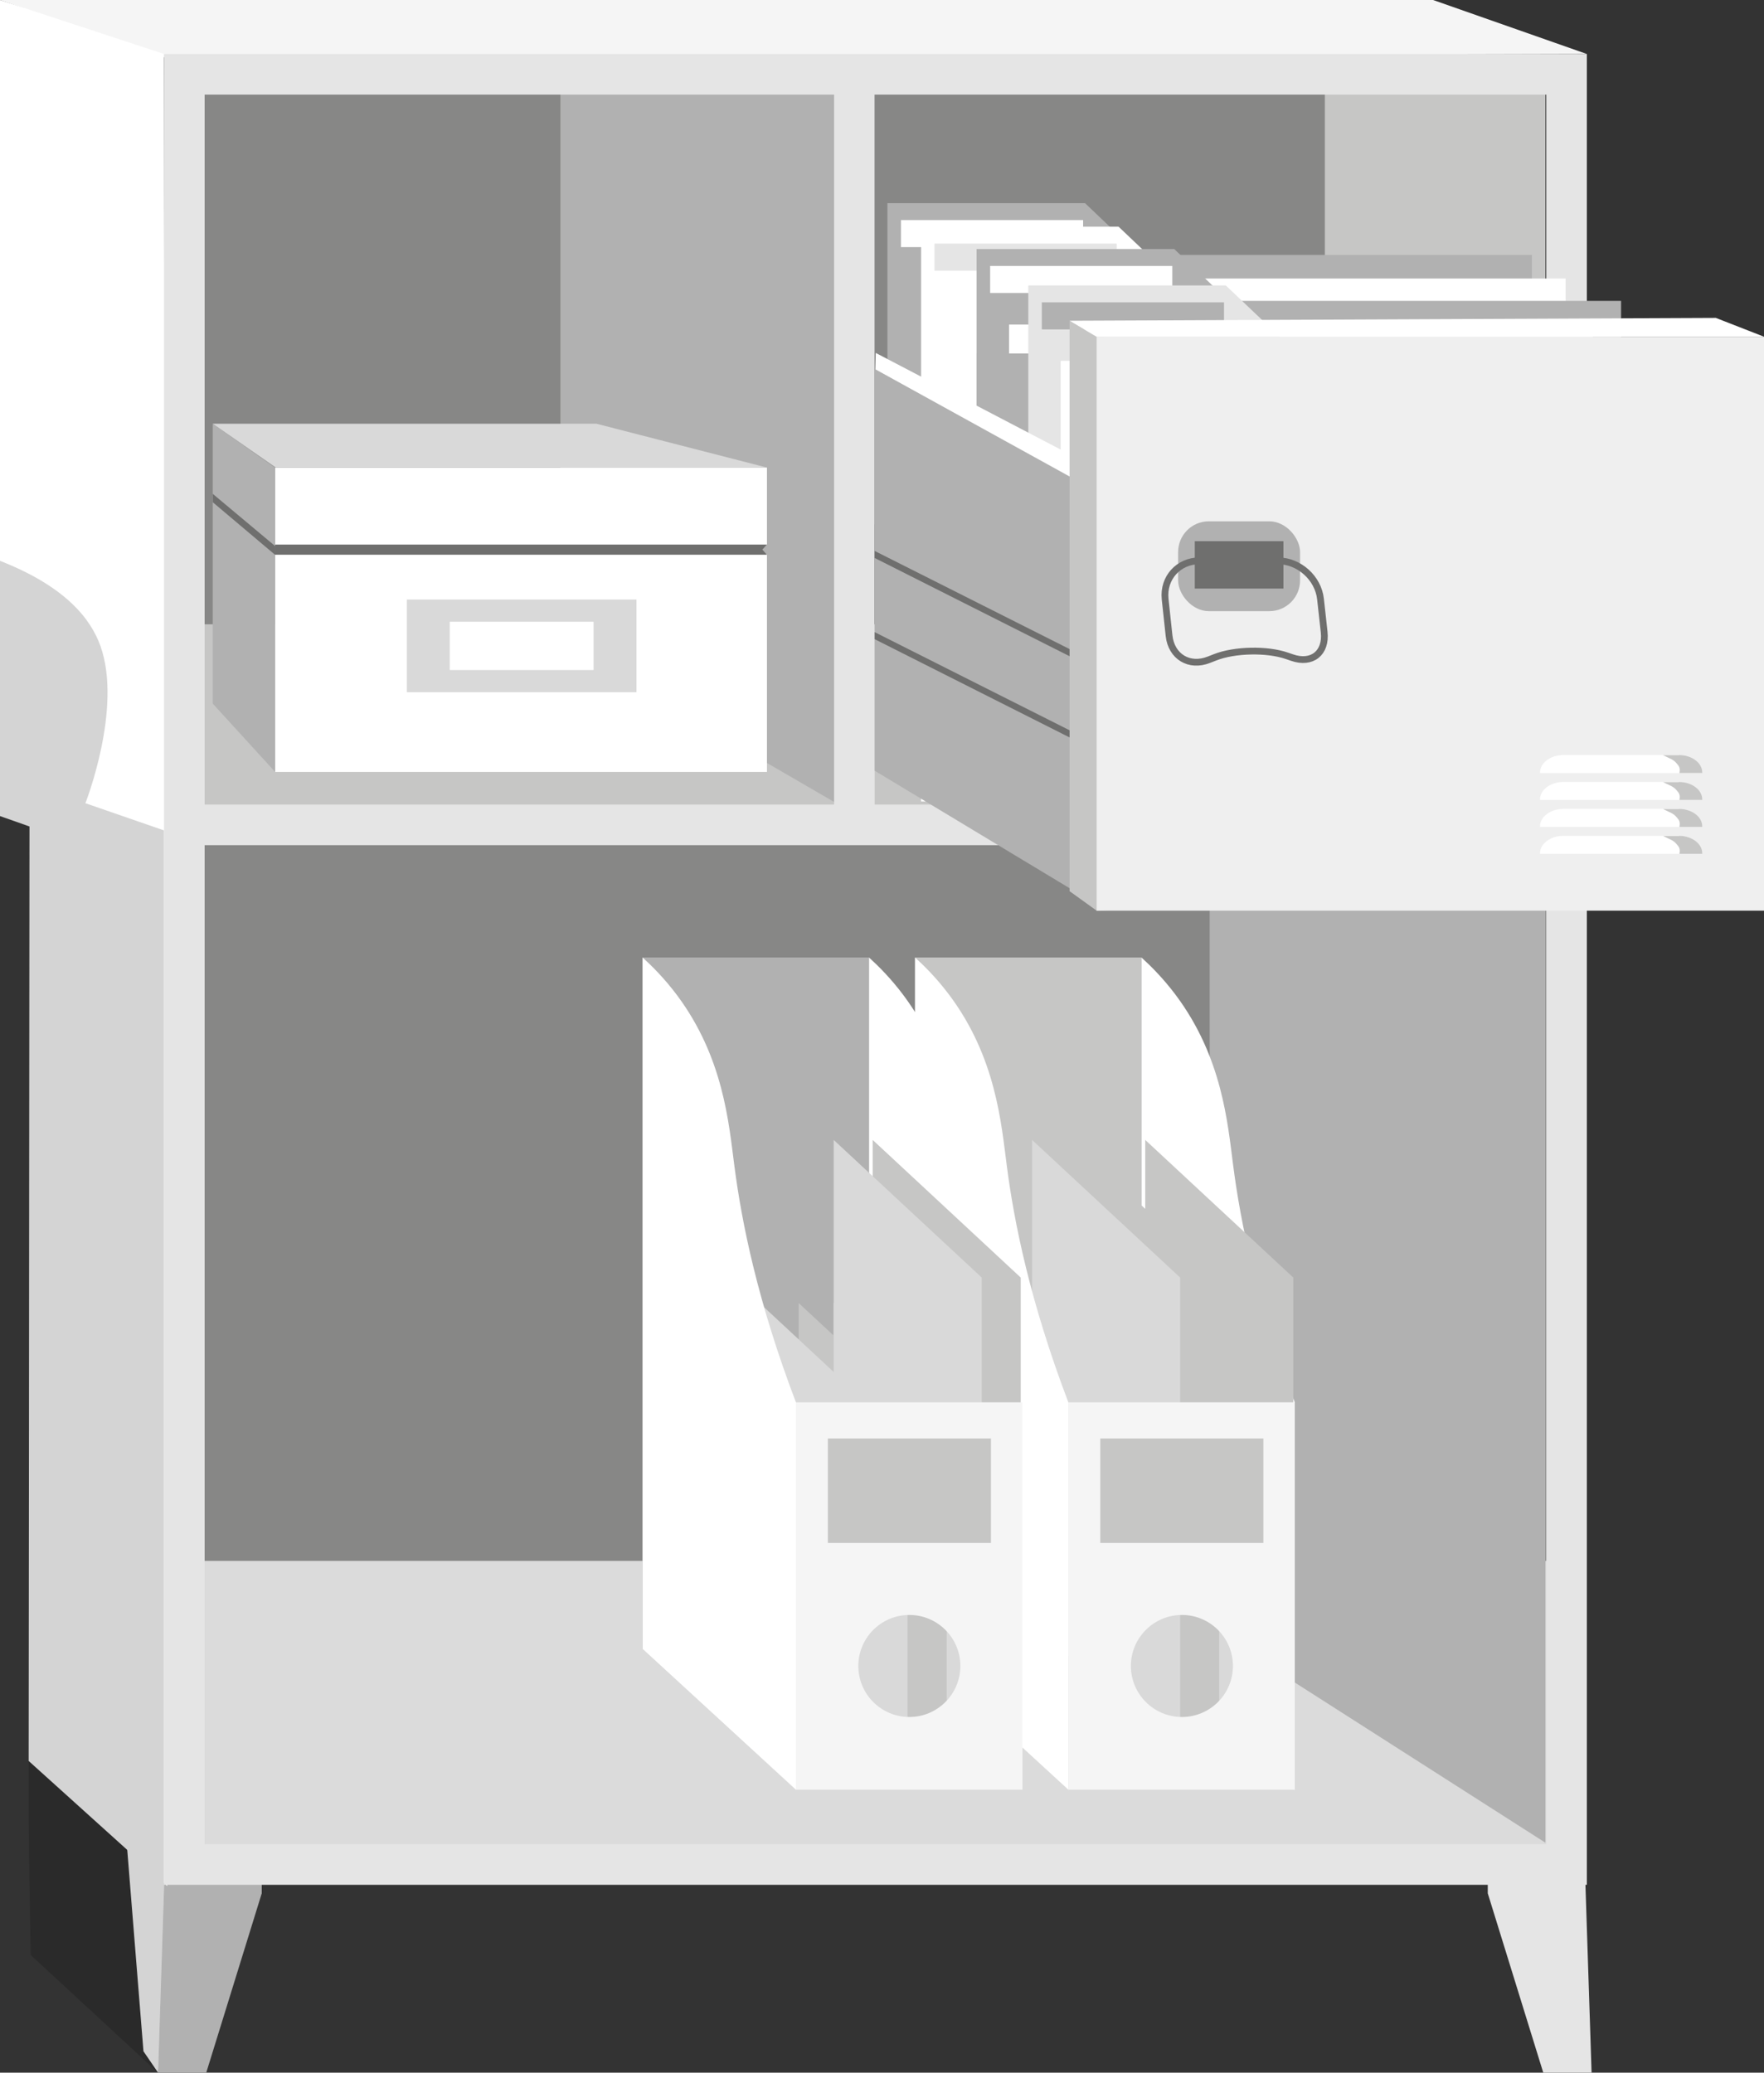 <?xml version="1.0" encoding="UTF-8"?>
<svg id="Calque_2" data-name="Calque 2" xmlns="http://www.w3.org/2000/svg" viewBox="0 0 130.34 153.15">
  <rect x="0" y="0" width="130.34" height="153.15" fill="#333333" stroke="none"/>
  <defs>
    <style>
      .cls-1 {
        fill: #fff;
      }

      .cls-2 {
        fill: #dbdbdb;
      }

      .cls-3 {
        fill: #f5f5f5;
      }

      .cls-4 {
        fill: #e5e5e5;
      }

      .cls-5 {
        fill: #6f6f6e;
      }

      .cls-6 {
        fill: none;
        stroke: #6f6f6e;
        stroke-linecap: round;
        stroke-linejoin: round;
        stroke-width: .5px;
      }

      .cls-7 {
        fill: #b1b1b1;
      }

      .cls-8 {
        fill: #efefef;
      }

      .cls-9 {
        fill: #d9d9d9;
      }

      .cls-10 {
        opacity: .17;
      }

      .cls-11 {
        fill: #878786;
      }

      .cls-12 {
        fill: #c6c6c5;
      }
    </style>
  </defs>
  <g id="Etagère">
    <g id="Etagère_blanc" data-name="Etagère blanc">
      <polygon class="cls-3" points="117.25 3.99 12.2 4.26 0 0 105.89 0 117.25 3.99"/>
      <g>
        <polyline class="cls-1" points="8.93 130.82 10.6 151.57 11.68 153.15 13.72 140.9 12.46 137.07"/>
        <polyline class="cls-7" points="19.34 139.9 15.24 153.15 11.68 153.15 12.13 139.07 19.34 139.07"/>
      </g>
      <polyline class="cls-4" points="109.93 139.9 114.03 153.15 117.6 153.15 117.14 139.07 109.93 139.07"/>
      <path class="cls-1" d="m2.12,130.12c3.41,3.08,6.82,6.16,10.24,9.24l-.24-135.37C8.08,2.66,4.04,1.33,0,0c0,20.1,0,40.2,0,60.3.73.26,1.46.51,2.18.77-.02,23.02-.04,46.03-.06,69.05Z"/>
      <rect class="cls-5" x="13.49" y="60.35" width="101.76" height="54.98"/>
      <rect class="cls-2" x="13.49" y="115.33" width="101.76" height="22.45"/>
      <polygon class="cls-11" points="64.06 60.41 63.19 5.49 12.87 5.49 12.87 115.33 115.25 115.33 115.25 60.35 64.06 60.41"/>
      <rect class="cls-12" x="13.49" y="46.13" width="101.76" height="15.64"/>
      <polygon class="cls-7" points="114.19 136.16 89.38 120.3 89.38 37.57 114.19 59.02 114.19 136.16"/>
      <g>
        <path class="cls-12" d="m67.61,121.84h16.73c3.78,3.47,7.55,6.94,11.33,10.41h-16.73c-3.78-3.47-7.55-6.94-11.33-10.41Z"/>
        <rect class="cls-12" x="67.61" y="70.75" width="16.73" height="51.09"/>
        <path class="cls-1" d="m84.34,70.75c.65.59,1.59,1.51,2.54,2.78,3.44,4.6,3.83,9.47,4.24,12.6.54,4.19,1.72,10.06,4.55,17.49v28.63c-3.78-3.47-7.55-6.94-11.33-10.41v-51.09Z"/>
        <g>
          <path class="cls-12" d="m84.61,119.92c.57.52,1.15,1.04,1.72,1.56,3.08,2.79,6.15,5.59,9.23,8.38v-23.41c-3.65-3.39-7.3-6.78-10.94-10.17v23.64Z"/>
          <path class="cls-9" d="m81.73,119.92c.57.52,1.15,1.04,1.72,1.56,3.08,2.79,6.15,5.59,9.23,8.38v-23.41c-3.65-3.39-7.3-6.78-10.94-10.17v23.64Z"/>
          <path class="cls-12" d="m79.13,119.92c.57.52,1.15,1.04,1.72,1.56,3.08,2.79,6.15,5.59,9.23,8.38v-23.41c-3.65-3.39-7.3-6.78-10.94-10.17v23.64Z"/>
          <path class="cls-9" d="m76.25,119.92c.57.52,1.15,1.04,1.72,1.56,3.08,2.79,6.15,5.59,9.23,8.38v-23.41c-3.65-3.39-7.3-6.78-10.94-10.17v23.64Z"/>
          <path class="cls-12" d="m84.61,107.87c.57.52,1.15,1.04,1.72,1.56,3.08,2.79,6.15,5.59,9.23,8.38v-23.41c-3.65-3.39-7.3-6.78-10.94-10.17v23.64Z"/>
          <path class="cls-12" d="m79.13,107.87c.57.52,1.15,1.04,1.72,1.56,3.08,2.79,6.15,5.59,9.23,8.38v-23.41c-3.65-3.39-7.3-6.78-10.94-10.17v23.64Z"/>
          <path class="cls-9" d="m76.25,107.87c.57.52,1.15,1.04,1.72,1.56,3.08,2.79,6.15,5.59,9.23,8.38v-23.41c-3.65-3.39-7.3-6.78-10.94-10.17v23.64Z"/>
        </g>
        <path class="cls-3" d="m78.94,103.62v28.63h16.73v-28.63h-16.73Zm8.39,23.25c-2.08,0-3.77-1.69-3.77-3.77s1.69-3.77,3.77-3.77,3.77,1.69,3.77,3.77-1.69,3.77-3.77,3.77Z"/>
        <rect class="cls-12" x="81.3" y="106.29" width="12.05" height="7.72"/>
        <path class="cls-1" d="m67.61,70.75c.65.59,1.59,1.51,2.54,2.78,3.44,4.6,3.83,9.47,4.24,12.6.54,4.19,1.72,10.06,4.55,17.49v28.63c-3.78-3.47-7.55-6.94-11.33-10.41v-51.09Z"/>
        <path class="cls-12" d="m47.48,121.84h16.73c3.78,3.47,7.55,6.94,11.33,10.41h-16.73c-3.78-3.47-7.55-6.94-11.33-10.41Z"/>
        <rect class="cls-7" x="47.48" y="70.75" width="16.73" height="51.09"/>
        <path class="cls-1" d="m64.21,70.75c.65.59,1.59,1.51,2.54,2.78,3.44,4.6,3.83,9.47,4.24,12.6.54,4.19,1.72,10.06,4.55,17.49v28.63c-3.78-3.47-7.55-6.94-11.33-10.41v-51.09Z"/>
        <g>
          <path class="cls-12" d="m64.47,119.92c.57.52,1.15,1.04,1.72,1.56,3.08,2.79,6.15,5.59,9.23,8.38v-23.41c-3.65-3.39-7.3-6.78-10.94-10.17v23.64Z"/>
          <path class="cls-9" d="m61.59,119.92c.57.52,1.15,1.04,1.72,1.56,3.08,2.79,6.15,5.59,9.23,8.38v-23.41c-3.65-3.39-7.3-6.78-10.94-10.17v23.64Z"/>
          <path class="cls-12" d="m59,119.92c.57.52,1.15,1.04,1.72,1.56,3.08,2.79,6.15,5.59,9.23,8.38v-23.41c-3.65-3.39-7.3-6.78-10.94-10.17v23.64Z"/>
          <path class="cls-9" d="m56.11,119.92c.57.52,1.15,1.04,1.72,1.56,3.08,2.79,6.15,5.59,9.23,8.38v-23.41c-3.65-3.39-7.3-6.78-10.94-10.17v23.64Z"/>
          <path class="cls-12" d="m64.47,107.87c.57.52,1.15,1.04,1.72,1.56,3.08,2.79,6.15,5.59,9.23,8.38v-23.41c-3.65-3.39-7.3-6.78-10.94-10.17v23.64Z"/>
          <path class="cls-9" d="m61.59,107.87c.57.52,1.15,1.04,1.72,1.56,3.08,2.79,6.15,5.59,9.23,8.38v-23.41c-3.65-3.39-7.3-6.78-10.94-10.17v23.64Z"/>
        </g>
        <path class="cls-3" d="m58.8,103.62v28.63h16.73v-28.63h-16.73Zm8.39,23.25c-2.08,0-3.77-1.69-3.77-3.77s1.69-3.77,3.77-3.77,3.77,1.69,3.77,3.77-1.69,3.77-3.77,3.77Z"/>
        <rect class="cls-12" x="61.17" y="106.29" width="12.05" height="7.72"/>
        <path class="cls-1" d="m47.48,70.75c.65.59,1.59,1.51,2.54,2.78,3.44,4.6,3.83,9.47,4.24,12.6.54,4.19,1.72,10.06,4.55,17.49v28.63c-3.78-3.47-7.55-6.94-11.33-10.41v-51.09Z"/>
      </g>
      <polygon class="cls-12" points="114.19 60.16 92.41 47.52 92.41 6.92 114.19 5.49 114.19 60.16"/>
      <polygon class="cls-7" points="63.19 60.16 41.41 47.52 41.41 6.92 63.19 5.49 63.19 60.16"/>
      <polygon class="cls-1" points="20.33 34.55 56.67 34.55 56.67 40.24 56.27 40.61 56.67 40.99 56.67 57.04 20.33 57.04 20.33 34.55"/>
      <polygon class="cls-7" points="20.33 34.55 15.72 31.31 15.72 51.99 20.33 57.04 20.33 34.55"/>
      <polygon class="cls-9" points="20.38 34.55 56.67 34.55 44.07 31.31 15.72 31.31 20.38 34.55"/>
      <polygon class="cls-5" points="20.33 40.99 56.67 40.99 56.33 40.61 56.67 40.24 20.33 40.24 20.33 40.99"/>
      <polyline class="cls-5" points="15.72 36.49 20.33 40.35 20.33 41 15.72 37.11"/>
      <rect class="cls-9" x="30.06" y="44.3" width="16.97" height="6.85"/>
      <rect class="cls-1" x="33.23" y="45.94" width="10.63" height="3.57"/>
      <rect class="cls-11" x="64.63" y="5.49" width="33.26" height="33.26"/>
      <path class="cls-10" d="m0,41.44c4.92,1.93,6.72,4.34,7.42,6.29,1.65,4.61-1.11,11.62-1.11,11.62h0l5.81,2.01v77.92c-.15,4.63-.29,9.25-.44,13.88-3.14-2.9-6.27-5.8-9.41-8.7-.04-1.69-.08-4.17-.12-7.17-.04-3.54-.03-6.19-.03-7.16.02-23.02.04-46.03.06-69.05-.73-.26-1.46-.51-2.18-.77,0-6.29,0-12.57,0-18.86Z"/>
      <g>
        <polygon class="cls-4" points="115.75 137.77 115.75 136.27 15.12 136.27 15.12 6.99 114.25 6.99 114.25 137.77 115.75 137.77 115.75 136.27 115.75 137.77 117.25 137.77 117.25 3.99 12.12 3.99 12.12 139.27 117.25 139.27 117.25 137.77 115.75 137.77"/>
        <polyline class="cls-4" points="13.14 62.45 115.75 62.45 115.75 59.45 13.14 59.45"/>
        <polyline class="cls-4" points="61.63 5.49 61.63 60.35 64.63 60.35 64.63 5.49"/>
      </g>
      <g>
        <polyline class="cls-7" points="65.57 15.01 80.17 15.01 84.19 18.84 113.19 18.84 113.19 57.48 65.57 57.48 65.57 15.01"/>
        <rect class="cls-1" x="66.57" y="16.26" width="13.46" height="2"/>
      </g>
      <g>
        <polyline class="cls-1" points="68.06 16.75 82.65 16.75 86.68 20.58 115.68 20.58 115.68 59.22 68.06 59.22 68.06 16.75"/>
        <rect class="cls-4" x="69.05" y="18" width="13.46" height="2"/>
        <rect class="cls-1" x="70.45" y="22.33" width="43.13" height="32.38"/>
      </g>
      <g>
        <polyline class="cls-7" points="72.16 18.4 86.76 18.4 90.78 22.23 119.78 22.23 119.78 60.87 72.16 60.87 72.16 18.4"/>
        <rect class="cls-1" x="73.16" y="19.65" width="13.46" height="2"/>
        <rect class="cls-1" x="74.56" y="23.98" width="43.13" height="32.38"/>
        <rect class="cls-7" x="72.16" y="26.12" width="47.62" height="34.75"/>
      </g>
      <g>
        <polyline class="cls-4" points="75.98 21.09 90.57 21.09 94.6 24.92 123.6 24.92 123.6 63.55 75.98 63.55 75.98 21.09"/>
        <rect class="cls-7" x="76.98" y="22.34" width="13.46" height="2"/>
        <rect class="cls-1" x="78.37" y="26.66" width="43.13" height="32.38"/>
      </g>
      <polygon class="cls-1" points="84.07 37.99 64.66 28.07 64.71 26.08 86.62 37.53 84.07 37.99"/>
      <polygon class="cls-7" points="79.03 65.63 64.63 56.95 64.63 27.26 84.07 37.99 79.03 65.63"/>
      <polygon class="cls-5" points="84.07 51.03 64.63 41.23 64.63 40.71 87.05 52 84.07 51.03"/>
      <polygon class="cls-5" points="84.07 57.03 64.63 47.23 64.63 46.71 87.05 58 84.07 57.03"/>
      <polygon class="cls-12" points="79.03 65.85 81.03 67.29 128.34 65.85 128.34 28.69 81.03 24.88 79.03 23.7 79.03 65.85"/>
      <polygon class="cls-1" points="79.03 23.7 126.78 23.49 130.34 24.88 81.03 24.88 79.03 23.7"/>
      <rect class="cls-8" x="81.03" y="24.88" width="49.31" height="42.41"/>
      <g>
        <g>
          <path class="cls-1" d="m125.78,57.12v-.04c0-.71-.77-1.29-1.72-1.29h-8.55c-.94,0-1.72.58-1.72,1.29v.04h11.98Z"/>
          <path class="cls-12" d="m124.06,55.8h-1.18c.56.28.74.3,1.01.61.19.22.27.35.2.71h1.69v-.04c0-.71-.77-1.29-1.72-1.29Z"/>
        </g>
        <g>
          <path class="cls-1" d="m125.78,59.11v-.04c0-.71-.77-1.29-1.72-1.29h-8.55c-.94,0-1.72.58-1.72,1.29v.04h11.98Z"/>
          <path class="cls-12" d="m124.06,57.79h-1.18c.56.28.74.3,1.01.61.19.22.27.35.2.71h1.69v-.04c0-.71-.77-1.29-1.72-1.29Z"/>
        </g>
        <g>
          <path class="cls-1" d="m125.78,61.1v-.04c0-.71-.77-1.29-1.72-1.29h-8.55c-.94,0-1.72.58-1.72,1.29v.04h11.98Z"/>
          <path class="cls-12" d="m124.06,59.78h-1.18c.56.28.74.3,1.01.61.19.22.27.35.2.71h1.69v-.04c0-.71-.77-1.29-1.72-1.29Z"/>
        </g>
        <g>
          <path class="cls-1" d="m125.78,63.09v-.04c0-.71-.77-1.29-1.72-1.29h-8.55c-.94,0-1.72.58-1.72,1.29v.04h11.98Z"/>
          <path class="cls-12" d="m124.06,61.77h-1.18c.56.28.74.3,1.01.61.19.22.27.35.2.71h1.69v-.04c0-.71-.77-1.29-1.72-1.29Z"/>
        </g>
      </g>
      <rect class="cls-7" x="87.05" y="38.52" width="9.01" height="6.64" rx="2.27" ry="2.27"/>
      <path class="cls-6" d="m86.09,44.26c-.16-1.55.98-2.82,2.54-2.82h5.8c1.56,0,2.97,1.27,3.14,2.82l.27,2.44c.17,1.55-.9,2.4-2.37,1.89l-.38-.13c-1.47-.51-3.86-.46-5.31.11l-.46.18c-1.45.57-2.77-.23-2.94-1.78l-.29-2.7Z"/>
      <rect class="cls-5" x="88.28" y="39.99" width="6.55" height="3.5"/>
    </g>
  </g>
</svg>